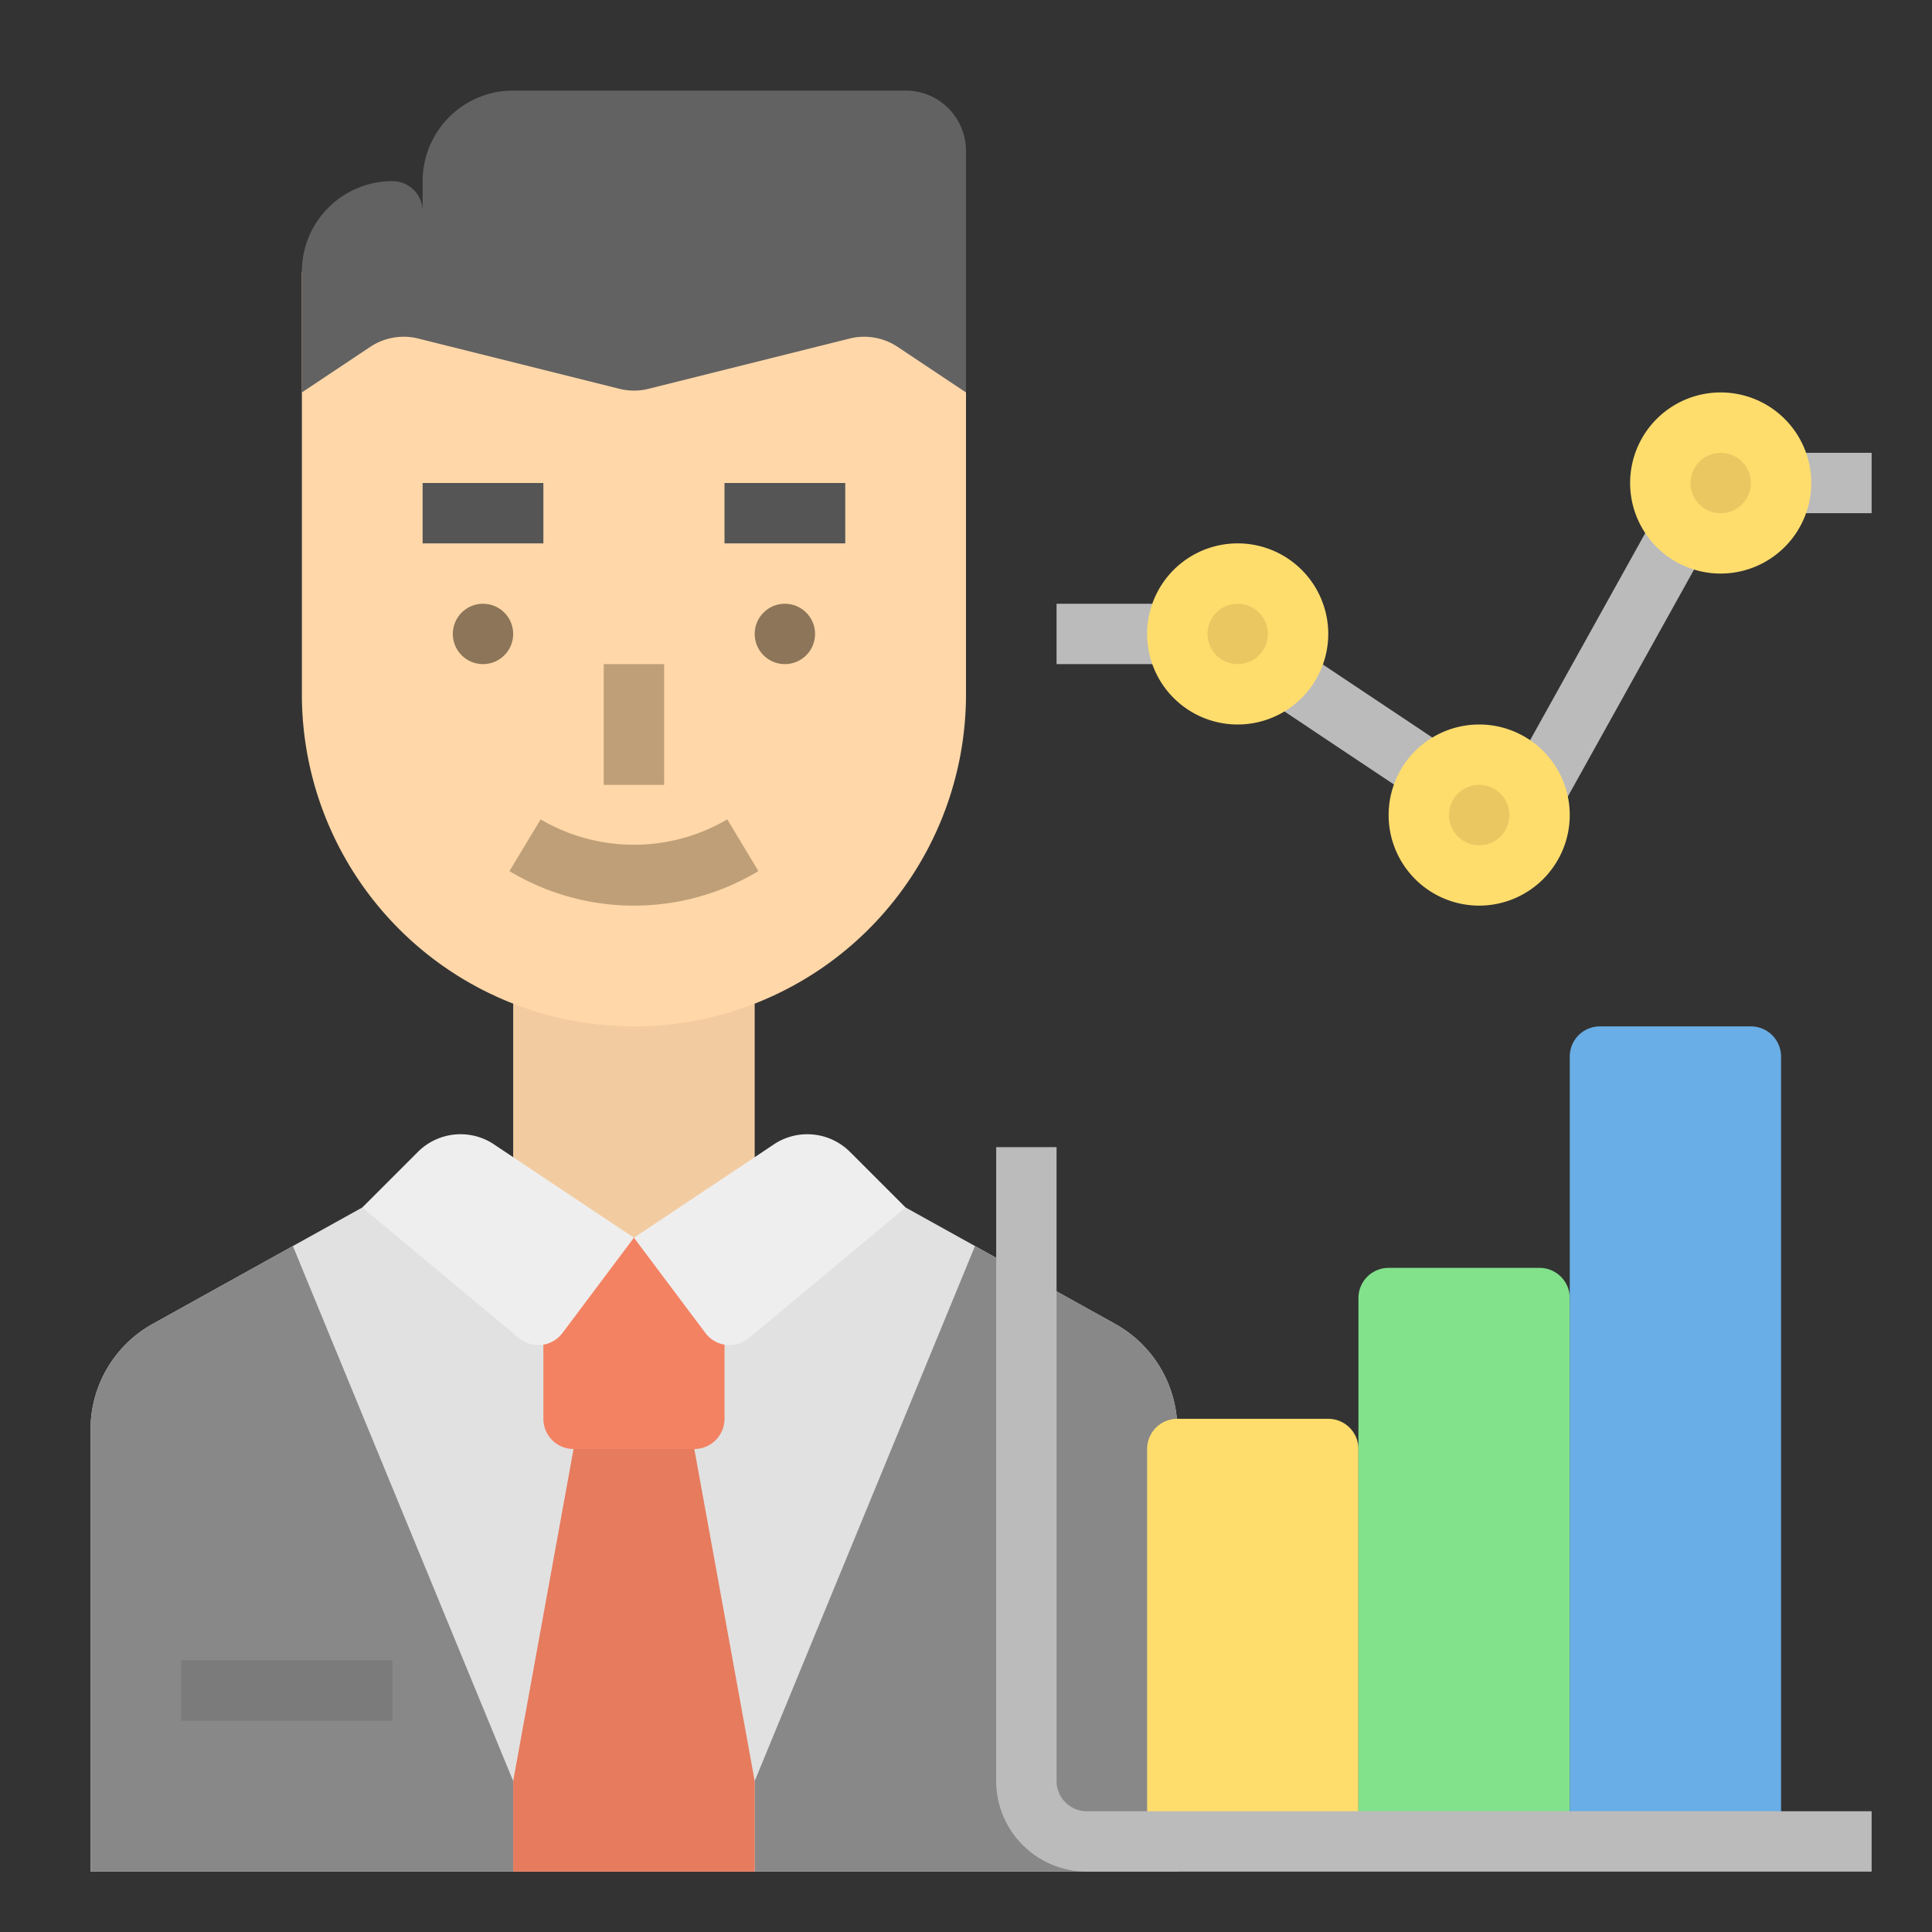 <svg id="flat" height="512" viewBox="0 0 64 64" width="512" xmlns="http://www.w3.org/2000/svg"><rect x="0" y="0" width="64" height="64" fill="#333333" stroke="none"/><path d="m17 32h8v9h-8z" fill="#f2cca0"/><path d="m32 9v14a11 11 0 0 1 -22 0v-14z" fill="#ffd7a8"/><circle cx="16" cy="21" fill="#8c7558" r="1"/><path d="m14 16h4v2h-4z" fill="#555"/><circle cx="26" cy="21" fill="#8c7558" r="1"/><path d="m24 16h4v2h-4z" fill="#555"/><path d="m20 22h2v4h-2z" fill="#bf9f78"/><path d="m21 30a7.987 7.987 0 0 1 -4.123-1.144l1.031-1.713a6.109 6.109 0 0 0 6.184 0l1.031 1.713a7.987 7.987 0 0 1 -4.123 1.144z" fill="#bf9f78"/><path d="m10 13v-4a3 3 0 0 1 3-3 1 1 0 0 1 1 1v-1a3 3 0 0 1 3-3h13a2 2 0 0 1 2 2v8l-2.264-1.509a2 2 0 0 0 -1.594-.276l-6.657 1.664a2 2 0 0 1 -.97 0l-6.657-1.664a2 2 0 0 0 -1.594.276z" fill="#626262"/><path d="m3 62v-14.646a4 4 0 0 1 2.057-3.497l6.943-3.857 9 1 9-1 6.943 3.857a4 4 0 0 1 2.057 3.497v14.646z" fill="#e1e1e1"/><path d="m9.702 41.277-4.645 2.58a4 4 0 0 0 -2.057 3.497v14.646h14v-3z" fill="#888"/><path d="m32.298 41.277 4.645 2.58a4 4 0 0 1 2.057 3.497v14.646h-14v-3z" fill="#888"/><path d="m24 41v6a1 1 0 0 1 -1 1h-4a1 1 0 0 1 -1-1v-6z" fill="#f38262"/><path d="m16.364 37.909 4.636 3.091-2.368 3.158a1 1 0 0 1 -1.44.168l-5.191-4.326 1.841-1.841a2 2 0 0 1 2.524-.25z" fill="#eee"/><path d="m25.636 37.909-4.636 3.091 2.368 3.158a1 1 0 0 0 1.44.168l5.191-4.326-1.841-1.841a2 2 0 0 0 -2.524-.25z" fill="#eee"/><path d="m25 62v-3l-2-11h-4l-2 11v3z" fill="#e67b5d"/><path d="m6 55h7v2h-7z" fill="#7b7b7b"/><path d="m39 47h5a1 1 0 0 1 1 1v13a0 0 0 0 1 0 0h-7a0 0 0 0 1 0 0v-13a1 1 0 0 1 1-1z" fill="#ffdd6d"/><g fill="#bbb"><path d="m44 20.394h2v7.211h-2z" transform="matrix(.555 -.832 .832 .555 .069 48.129)"/><path d="m48.352 20.5h10.296v2h-10.296z" transform="matrix(.486 -.874 .874 .486 8.715 57.815)"/><path d="m59 15h3v2h-3z"/><path d="m35 20h4v2h-4z"/></g><path d="m46 42h5a1 1 0 0 1 1 1v18a0 0 0 0 1 0 0h-7a0 0 0 0 1 0 0v-18a1 1 0 0 1 1-1z" fill="#82e28c"/><path d="m53 34h5a1 1 0 0 1 1 1v26a0 0 0 0 1 0 0h-7a0 0 0 0 1 0 0v-26a1 1 0 0 1 1-1z" fill="#69aee6"/><path d="m62 62h-26a3.003 3.003 0 0 1 -3-3v-21h2v21a1.001 1.001 0 0 0 1 1h26z" fill="#bbb"/><circle cx="41" cy="21" fill="#eac761" r="2"/><path d="m41 24a3 3 0 1 1 3-3 3.003 3.003 0 0 1 -3 3zm0-4a1 1 0 1 0 1 1 1.001 1.001 0 0 0 -1-1z" fill="#ffdd6d"/><circle cx="49" cy="27" fill="#eac761" r="2"/><path d="m49 30a3 3 0 1 1 3-3 3.003 3.003 0 0 1 -3 3zm0-4a1 1 0 1 0 1 1 1.001 1.001 0 0 0 -1-1z" fill="#ffdd6d"/><circle cx="57" cy="16" fill="#eac761" r="2"/><path d="m57 19a3 3 0 1 1 3-3 3.003 3.003 0 0 1 -3 3zm0-4a1 1 0 1 0 1 1 1.001 1.001 0 0 0 -1-1z" fill="#ffdd6d"/></svg>
